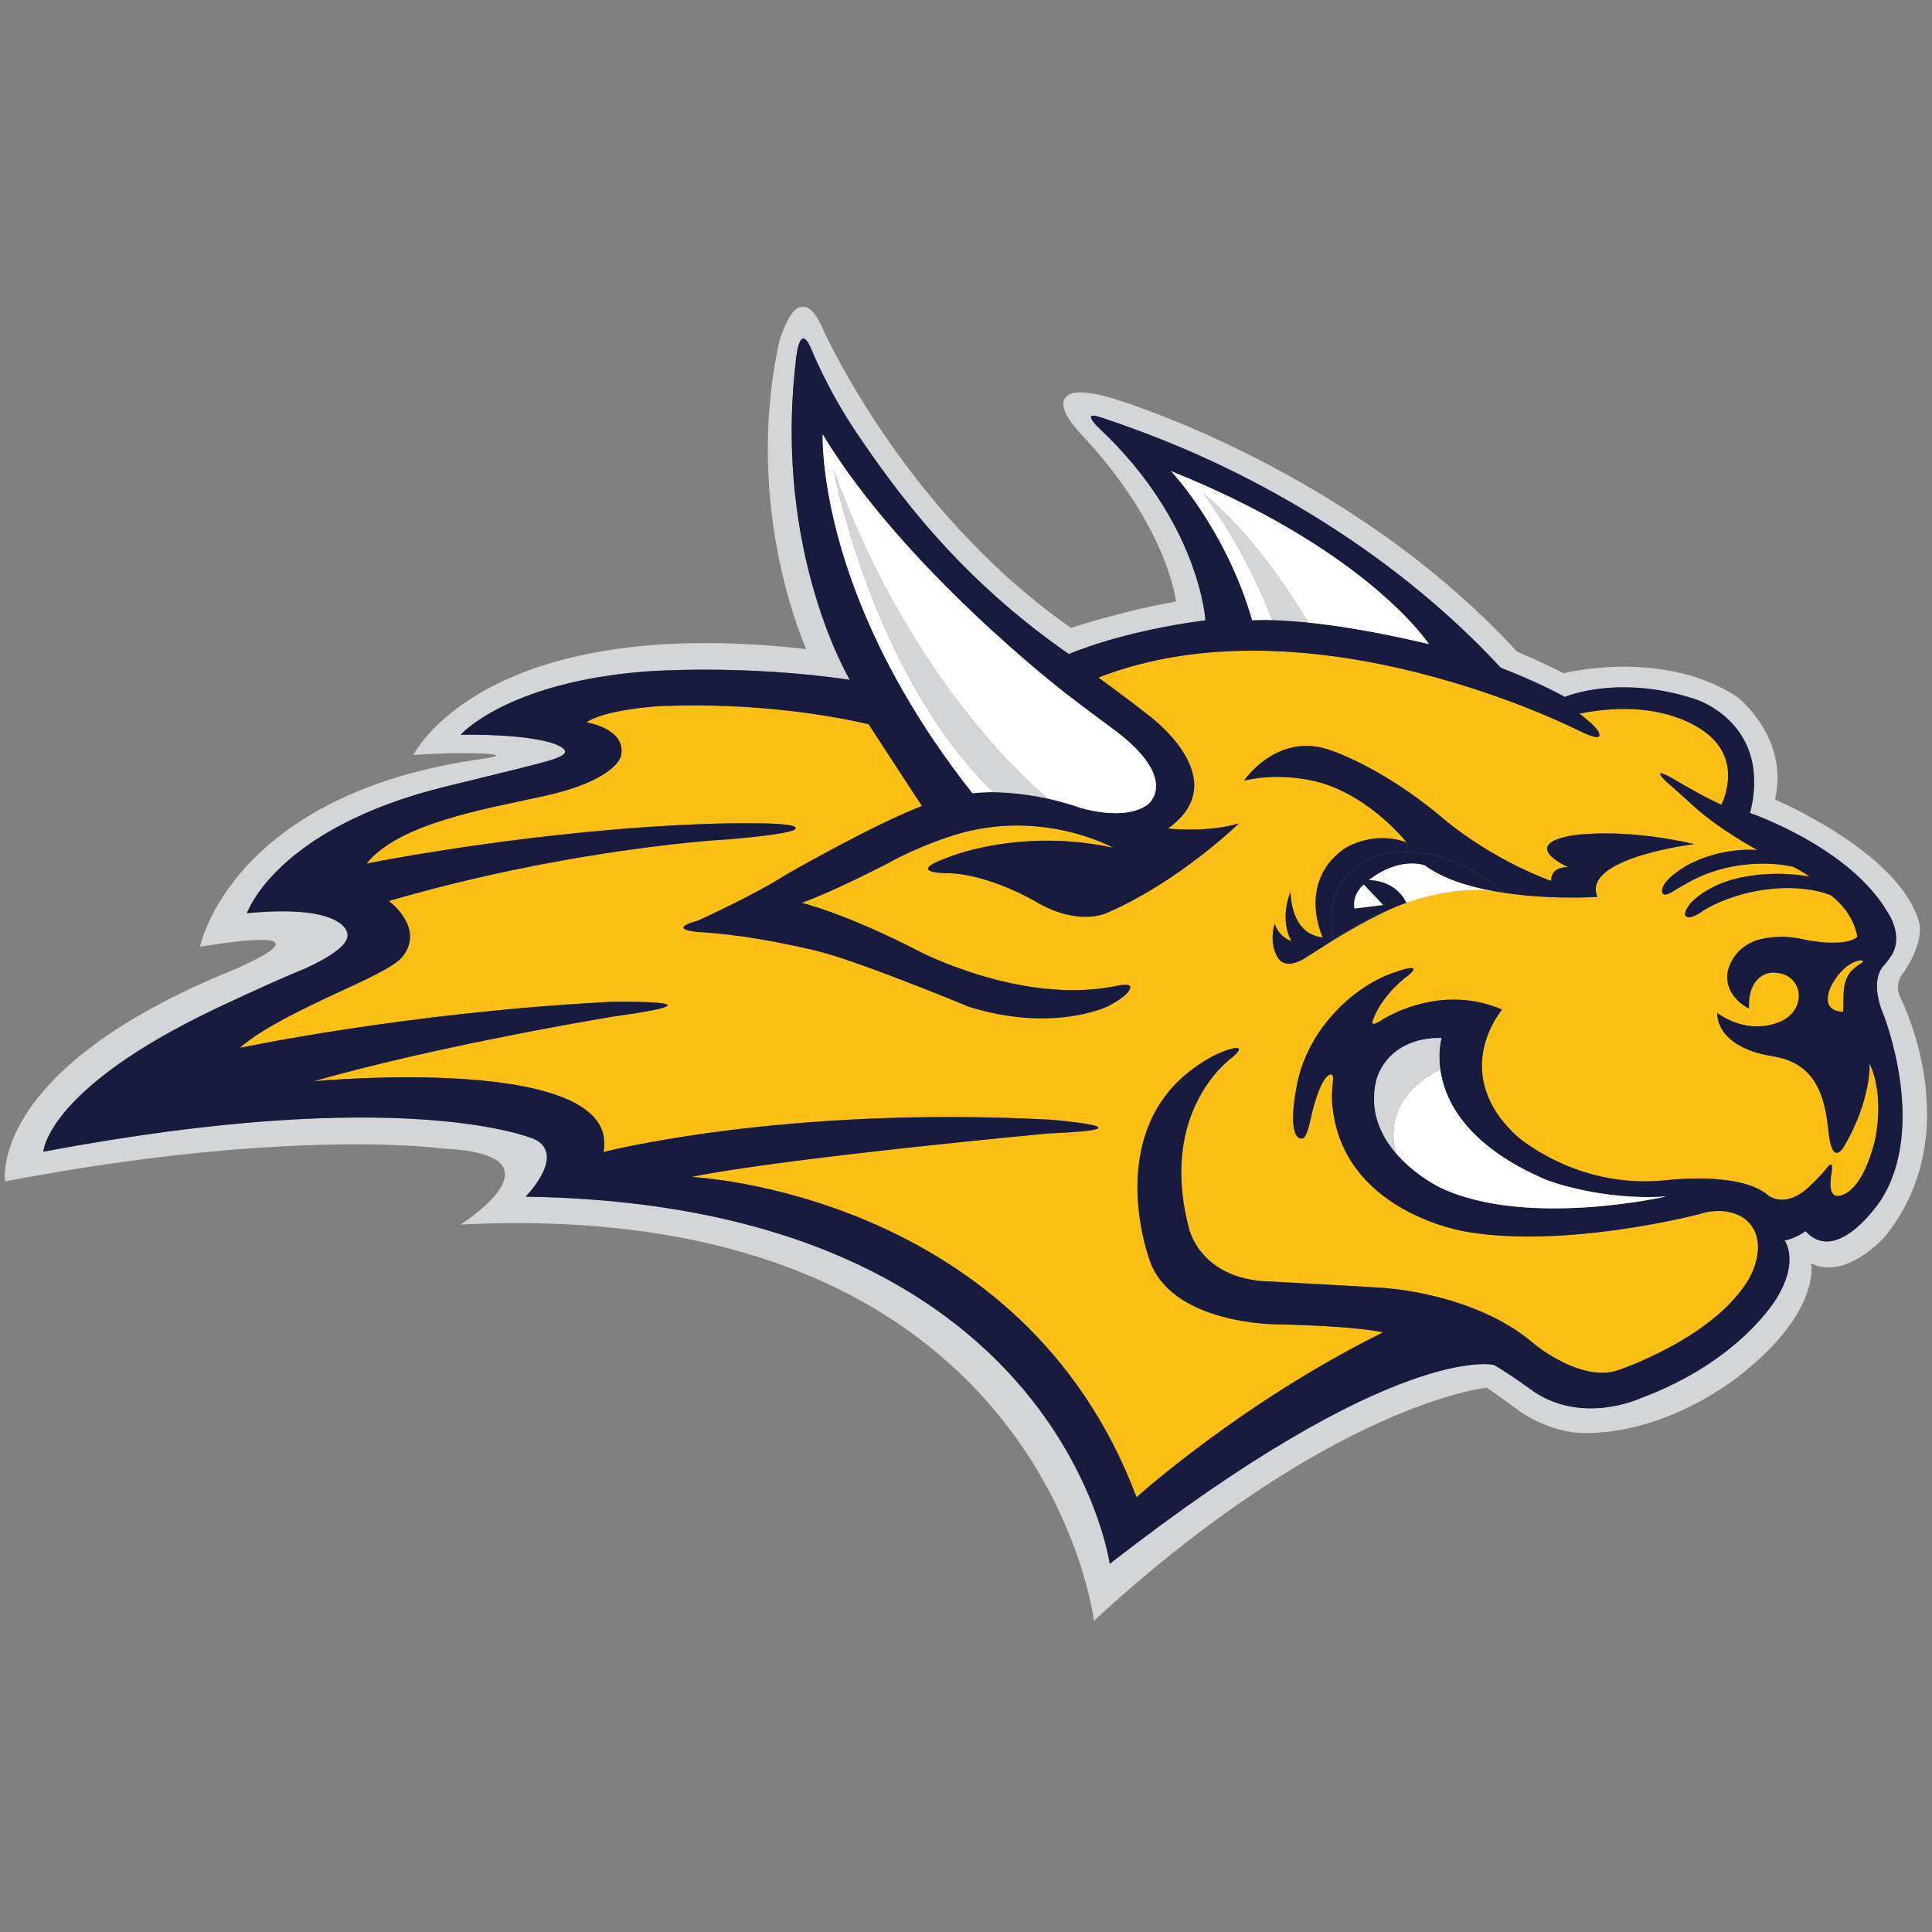 <?xml version="1.0" encoding="UTF-8"?>
<svg width="200px" height="200px" viewBox="0 0 200 200" version="1.1" xmlns="http://www.w3.org/2000/svg" xmlns:xlink="http://www.w3.org/1999/xlink">
    <rect x="0" y="0" width="200" height="200" fill="#808080" stroke="none"/>
    <!-- Generator: Sketch 51.3 (57544) - http://www.bohemiancoding.com/sketch -->
    <title>webster</title>
    <desc>Created with Sketch.</desc>
    <defs></defs>
    <g id="webster" stroke="none" stroke-width="1" fill="none" fill-rule="evenodd">
        <g id="webster_BGL" transform="translate(0, 8)">
            <g id="webster" transform="translate(-0.5, 23)">
                <g id="g10" transform="translate(100, 68.704) scale(-1, 1) rotate(-180) translate(-100, -68.704) translate(0, 0.256)" fill-rule="nonzero">
                    <g id="g12">
                        <path d="M196.346,69.304 C197.571,71.411 195.899,73.725 195.899,73.725 C191.957,80.486 181.664,83.989 181.664,83.989 C183.99,93.247 176.081,95.744 176.081,95.744 C168.089,98.414 162.501,96.008 162.501,96.008 C159.605,97.602 155.866,99.023 155.866,99.023 C143.744,112.099 129.204,119.246 121.33,122.423 C117.773,123.86 114.548,124.926 114.223,125.022 C112.394,125.57 114.303,123.804 114.303,123.804 C124.714,114.028 125.283,103.937 125.283,103.937 C116.417,102.785 111.149,100.445 111.149,100.445 C99.662,108.409 93.246,117.342 89.227,123.271 C86.235,127.687 84.63,131.676 84.472,132.047 C83.177,135.108 82.862,130.58 82.862,130.58 C80.596,110.896 88.476,97.775 88.476,97.775 C77.4,99.419 67.382,98.643 67.382,98.643 C52.979,97.536 48.183,92.09 48.183,92.09 C56.053,92.181 58.217,91.019 58.217,91.019 C59.67,90.334 59.157,89.867 56.256,89.11 C53.63,88.425 48.051,87.08 46.532,86.704 C29.02,82.375 26.063,73.614 26.063,73.614 C36.158,74.603 36.448,71.573 36.448,71.573 C37.002,69.761 31.113,67.482 31.113,67.482 C28.136,66.249 23.071,63.853 23.071,63.853 C5.29,55.452 4.99,48.925 4.99,48.925 C42.641,56.056 55.845,50.219 55.845,50.219 C59.172,48.58 54.905,44.27 54.905,44.27 C110.224,43.473 115.381,6.262 115.381,6.262 C144.999,29.367 155.15,26.855 155.15,26.855 C156.618,26.038 159.3,24.078 159.3,24.078 C164.411,20.672 170.253,23.378 170.253,23.378 C180.734,27.25 184.453,33.824 184.453,33.824 C186.785,37.651 185.246,39.742 185.246,39.742 C186.394,39.94 187.405,40.707 187.405,40.707 C190.738,37.042 195.218,43.935 195.218,43.935 C200.075,51.529 195.493,63.081 195.493,63.081 C193.877,66.949 195.584,68.269 195.584,68.269 C195.949,68.705 196.346,69.304 196.346,69.304 Z M199.217,72.472 C199.217,72.472 199.633,70.538 197.611,67.558 C197.611,67.558 196.514,66.447 197.205,64.924 C197.205,64.924 204.393,51.046 195.671,40.189 C195.671,40.189 191.622,35.535 187.989,37.372 C187.989,37.372 188.99,32.646 181.303,26.332 C181.303,26.332 173.977,19.85 164.645,19.799 C164.645,19.799 161.038,19.607 157.298,22.434 C157.298,22.434 155.429,23.824 154.408,24.5 C154.408,24.5 138.207,22.87 113.745,0.374 C113.745,0.374 108.512,44.407 48.188,41.387 C48.188,41.387 59.558,48.6 46.492,49.244 C46.492,49.244 30.656,51.498 1.028,45.859 C1.028,45.859 -0.791,57.011 23.34,67.198 C23.34,67.198 35.904,72.152 23.716,70.528 C23.716,70.528 22.599,70.365 21.207,70.157 C21.207,70.157 24.382,85.984 50.505,89.608 C50.505,89.608 53.894,90.039 49.926,90.166 C49.926,90.166 46.847,90.268 43.286,89.994 C43.286,89.994 50.505,104.754 83.964,100.957 C83.964,100.957 77.324,115.429 81.19,132.895 C81.19,132.895 82.267,136.422 83.476,136.367 C83.476,136.367 84.416,136.732 85.402,134.692 C85.402,134.692 93.734,115.439 111.373,103.155 C111.373,103.155 117.179,105.054 122.234,105.866 C122.234,105.866 121.528,113.327 112.704,122.9 C112.704,122.9 109.67,125.849 110.849,127.037 C110.849,127.037 111.413,128.337 116.265,126.722 C116.265,126.722 140.299,119.499 157.552,100.683 C157.552,100.683 160.073,99.633 162.369,98.46 C162.369,98.46 172.575,101.069 180.323,96.024 C180.323,96.024 185.744,91.836 184.25,85.38 C184.25,85.38 197.393,79.837 199.217,72.472 Z" id="path16" fill="#D3D5D7"></path>
                        <path d="M193.282,68.715 C193.282,68.715 193.552,68.65 193.054,68.355 C191.032,67.147 191.403,65.518 191.307,63.416 C188.014,63.477 190.494,67.878 192.556,68.599 C192.556,68.599 193.028,68.797 193.282,68.715" id="path18" fill="#FBBF16"></path>
                        <path d="M175.902,80.771 C168.12,82.562 163.09,81.639 163.09,81.639 C157.751,80.634 162.857,78.37 162.857,78.37 C160.901,78.446 161.083,76.959 161.083,76.959 C154.789,79.258 150.14,83.217 150.14,83.217 C143.399,88.988 137.877,90.608 137.877,90.608 C132.563,92.232 129.281,87.339 129.281,87.339 C133.431,88.339 137.343,87.09 137.343,87.09 C142.53,85.506 146.122,80.948 146.122,80.948 C142.378,82.283 139.502,80.187 139.502,80.187 C134.772,76.644 137.435,71.106 137.435,71.106 C133.995,71.467 134.096,75.878 134.096,75.878 C132.883,72.649 134.214,70.705 134.214,70.705 C132.72,71.289 132.461,72.558 132.461,72.558 C131.796,70.309 132.822,68.959 132.822,68.959 C133.675,67.69 135.534,68.934 135.534,68.934 L137.145,69.959 C141.153,72.543 143.876,73.812 145.187,74.355 C145.304,74.406 145.416,74.446 145.507,74.482 C148.368,75.537 151.802,76.314 155.19,75.893 C160.464,74.939 165.864,75.304 165.864,75.304 C164.152,79.349 175.902,80.771 175.902,80.771 Z M155.998,63.64 C149.429,66.487 143.531,62.553 143.531,62.553 C142.093,61.589 142.678,62.716 142.678,62.716 C143.749,65.396 146.193,67.101 146.193,67.101 C148.078,68.655 145.136,67.584 145.136,67.584 C140.899,66.289 135.915,61.812 134.762,55.868 C133.609,49.925 135.26,50.295 135.26,50.295 C135.768,50.194 136.139,52.163 136.139,52.163 C137.277,57.285 138.328,56.919 138.328,56.919 C138.603,56.848 138.471,56.127 138.471,56.127 C138.369,55.229 138.38,54.361 138.38,54.361 C139.015,42.6 152.345,40.636 152.345,40.636 C162.669,38.869 176.37,42.453 176.37,42.453 C179.556,43.488 181.283,41.849 181.283,41.849 C183.823,39.585 181.562,35.788 181.562,35.788 C177.95,29.596 167.947,26.291 167.947,26.291 C164.131,25.038 159.356,28.997 159.356,28.997 C153.174,34.387 143.495,34.844 143.495,34.844 C138.486,35.154 131.059,35.54 131.059,35.54 C124.52,36.139 123.555,41.093 123.555,41.093 C120.39,53.285 127.995,58.635 127.995,58.635 C129.85,60.203 127.741,59.518 127.741,59.518 C125.419,58.812 123.291,56.96 123.291,56.96 C115.015,50.072 119.424,37.961 119.424,37.961 C121.528,30.987 132.786,31.053 132.786,31.053 C141.032,30.88 143.683,30.23 143.683,30.23 C129.077,23.018 118.154,13.16 118.154,13.16 C106.267,44.808 72.056,46.316 72.056,46.316 C81.744,48.28 109.025,50.818 109.025,50.818 C120.522,51.305 109.305,52.239 109.305,52.239 C81.505,53.711 62.972,48.894 62.972,48.894 C64.958,59.234 32.973,56.224 32.973,56.224 C46.487,60.071 64.065,62.929 64.065,62.929 C76.704,64.675 63.79,64.442 63.79,64.442 C42.849,63.386 25.327,59.675 25.327,59.675 C27.852,61.97 33.745,64.594 37.256,66.228 C40.822,67.888 41.797,68.619 42.234,69.198 C44.46,72.167 40.756,74.883 40.756,74.883 C59.812,80.436 75.937,81.268 75.937,81.268 C82.049,81.771 82.694,82.233 82.694,82.233 C84.284,83.202 74.647,82.892 74.647,82.892 C56.22,82.354 38.449,78.756 38.449,78.756 C41.828,82.969 50.876,84.425 56.861,85.755 C64.405,87.43 64.786,89.912 64.786,89.912 C65.39,92.729 61.214,93.374 61.214,93.374 C63.262,94.78 68.977,95.064 68.977,95.064 C79.209,95.465 87.226,93.927 90.416,93.181 L95.939,84.715 C90.731,82.715 81.815,77.573 81.815,77.573 C78.518,75.456 72.762,72.857 72.762,72.857 C69.328,71.908 72.808,71.67 72.808,71.67 C76.776,71.462 81.17,70.629 84.808,69.781 C89.248,68.741 100.765,63.944 100.765,63.944 C109.523,61.193 115.192,63.98 115.192,63.98 C117.88,65.396 117.479,66.056 117.479,66.056 C117.352,66.406 115.747,66.03 115.747,66.03 C106.206,64.198 95.771,69.609 95.771,69.609 C87.917,73.664 83.487,74.69 83.487,74.69 C86.631,75.791 92.342,78.745 92.342,78.745 C95.801,80.674 99.296,81.71 99.296,81.71 C108.35,84.527 115.737,80.395 115.737,80.395 C106.221,82.461 98.895,79.492 98.895,79.492 C93.728,77.685 98.778,77.756 98.778,77.756 C102.939,77.608 107.537,74.923 107.537,74.923 C112.094,72.147 115.096,73.649 115.096,73.649 C122.676,76.959 128.757,82.923 128.757,82.923 C125.567,81.928 121.396,82.38 121.396,82.38 C128.594,87.496 119.293,94.186 119.293,94.186 C117.042,95.968 114.207,98.013 114.207,98.013 C136.241,106.592 163.786,92.592 163.786,92.592 C165.971,91.491 166.036,91.938 166.036,91.938 C166.413,92.542 163.995,94.278 163.995,94.278 C173.616,96.196 177.717,91.77 177.717,91.77 C180.79,88.816 178.692,84.842 178.692,84.842 C176.223,85.994 173.616,87.593 173.616,87.593 C171.082,88.983 173.119,87.121 173.119,87.121 C174.44,85.984 175.806,84.72 175.806,84.72 C178.535,82.233 182.426,80.162 182.426,80.162 C178.27,80.441 175.095,78.547 175.095,78.547 C171.895,76.603 172.626,75.659 172.626,75.659 C172.834,75.329 173.642,75.842 173.642,75.842 C174.632,76.492 175.893,77.131 175.893,77.131 C181.161,79.725 186.155,78.415 186.155,78.415 C187.237,77.852 187.816,77.41 187.816,77.41 C184.311,78.025 181.577,77.461 181.577,77.461 C177.483,76.903 175.562,74.71 175.562,74.71 C174.511,73.436 175.095,73.253 175.095,73.253 C175.628,72.974 176.802,73.867 176.802,73.867 C178.803,75.142 181.415,75.72 181.415,75.72 C186.755,76.979 190.031,75.471 190.031,75.471 C192.546,73.538 192.77,71.162 192.77,71.162 C191.418,70.01 187.298,70.878 187.298,70.878 C184.514,71.583 182.335,70.807 182.335,70.807 C179.622,69.878 179.322,67.396 179.322,67.396 C179.037,64.914 181.557,63.746 181.557,63.746 C181.42,67.401 183.904,67.467 183.904,67.467 C186.47,67.523 186.694,65.426 186.694,65.426 C186.917,63.371 185.053,62.513 185.053,62.513 C181.415,60.772 178.255,63.3 178.255,63.3 C178.372,59.655 183.513,58.899 183.513,58.899 C184.524,58.736 185.078,58.569 185.078,58.569 C188.476,57.569 189.427,54.65 189.787,51.006 C190.148,47.361 191.327,49.361 191.327,49.361 C194.268,54.295 194.035,58.066 194.035,58.066 C195.711,54.473 194.548,49.93 194.548,49.93 C193.008,43.981 190.635,44.356 190.635,44.356 C189.63,44.443 190.097,46.727 190.097,46.727 C190.372,48.275 189.655,47.29 189.655,47.29 C188.873,46.295 187.613,45.143 187.613,45.143 C184.956,42.839 183.289,44.61 183.289,44.61 C180.176,46.925 172.713,45.95 172.713,45.95 C163.593,45.087 157.497,50.569 157.497,50.569 C150.414,57.143 155.998,63.64 155.998,63.64 Z" id="path20" fill="#FBBF16"></path>
                        <path d="M119.354,84.897 C119.354,84.897 122.702,87.486 115.828,92.608 C114.654,93.481 112.942,94.734 110.758,96.42 C110.758,96.42 94.059,109.272 85.666,123.179 C85.666,123.179 85.605,121.794 85.915,119.327 C86.662,113.256 89.629,100.633 101.176,86.029 C101.176,86.029 102.151,86.187 103.833,86.136 C103.874,86.136 103.92,86.131 103.96,86.131 C104.804,86.08 106.328,85.963 107.842,85.709 C109.178,85.471 110.666,85.1 112.271,84.552 C112.271,84.552 116.9,83.04 119.354,84.897 Z M148.423,101.475 C148.423,101.475 142.871,110.008 125.384,117.83 C124.216,118.352 123.001,118.87 121.726,119.383 C121.726,119.383 127.411,113.363 130.129,103.937 C130.129,103.937 130.891,104.008 132.476,103.957 C133.528,103.896 134.31,103.84 134.858,103.805 C134.874,103.8 134.889,103.8 134.905,103.8 C135.23,103.769 135.479,103.749 135.646,103.734 C135.86,103.714 135.956,103.703 135.956,103.703 C138.908,103.394 143.028,102.759 148.423,101.475 Z M172.992,44.296 C166.118,43.834 160.591,46.006 160.591,46.006 C152.193,49.569 150.029,54.325 149.597,57.447 C149.328,59.391 149.729,60.701 149.729,60.701 C143.871,60.751 142.962,56.254 142.962,56.254 C142.241,53.143 143.419,50.64 144.978,48.808 C146.991,46.438 149.648,45.184 149.648,45.184 C158.584,40.991 172.992,44.296 172.992,44.296 Z M193.054,68.355 C193.552,68.65 193.282,68.715 193.282,68.715 C193.028,68.797 192.556,68.599 192.556,68.599 C190.494,67.878 188.014,63.477 191.307,63.416 C191.403,65.518 191.032,67.147 193.054,68.355 Z M195.899,73.725 C195.899,73.725 197.571,71.411 196.346,69.304 C196.346,69.304 195.949,68.705 195.584,68.269 C195.584,68.269 193.877,66.949 195.493,63.081 C195.493,63.081 200.075,51.529 195.218,43.935 C195.218,43.935 190.738,37.042 187.405,40.707 C187.405,40.707 186.394,39.94 185.246,39.742 C185.246,39.742 186.785,37.651 184.453,33.824 C184.453,33.824 180.734,27.25 170.253,23.378 C170.253,23.378 164.411,20.672 159.3,24.078 C159.3,24.078 156.618,26.038 155.15,26.855 C155.15,26.855 144.999,29.367 115.381,6.262 C115.381,6.262 110.224,43.473 54.905,44.27 C54.905,44.27 59.172,48.58 55.845,50.219 C55.845,50.219 42.641,56.056 4.99,48.925 C4.99,48.925 5.29,55.452 23.071,63.853 C23.071,63.853 28.136,66.249 31.113,67.482 C31.113,67.482 37.002,69.761 36.448,71.573 C36.448,71.573 36.158,74.603 26.063,73.614 C26.063,73.614 29.02,82.375 46.532,86.704 C48.051,87.08 53.63,88.425 56.256,89.11 C59.157,89.867 59.67,90.334 58.217,91.019 C58.217,91.019 56.053,92.181 48.183,92.09 C48.183,92.09 52.979,97.536 67.382,98.643 C67.382,98.643 77.4,99.419 88.476,97.775 C88.476,97.775 80.596,110.896 82.862,130.58 C82.862,130.58 83.177,135.108 84.472,132.047 C84.63,131.676 86.235,127.687 89.227,123.271 C93.246,117.342 99.662,108.409 111.149,100.445 C111.149,100.445 116.417,102.785 125.283,103.937 C125.283,103.937 124.714,114.028 114.303,123.804 C114.303,123.804 112.394,125.57 114.223,125.022 C114.548,124.926 117.773,123.86 121.33,122.423 C129.204,119.246 143.744,112.099 155.866,99.023 C155.866,99.023 159.605,97.602 162.501,96.008 C162.501,96.008 168.089,98.414 176.081,95.744 C176.081,95.744 183.99,93.247 181.664,83.989 C181.664,83.989 191.957,80.486 195.899,73.725 Z M74.647,82.892 C74.647,82.892 84.284,83.202 82.694,82.233 C82.694,82.233 82.049,81.771 75.937,81.268 C75.937,81.268 59.812,80.436 40.756,74.883 C40.756,74.883 44.46,72.167 42.234,69.198 C41.797,68.619 40.822,67.888 37.256,66.228 C33.745,64.594 27.852,61.97 25.327,59.675 C25.327,59.675 42.849,63.386 63.79,64.442 C63.79,64.442 76.704,64.675 64.065,62.929 C64.065,62.929 46.487,60.071 32.973,56.224 C32.973,56.224 64.958,59.234 62.972,48.894 C62.972,48.894 81.505,53.711 109.305,52.239 C109.305,52.239 120.522,51.305 109.025,50.818 C109.025,50.818 81.744,48.28 72.056,46.316 C72.056,46.316 106.267,44.808 118.154,13.16 C118.154,13.16 129.077,23.018 143.683,30.23 C143.683,30.23 141.032,30.88 132.786,31.053 C132.786,31.053 121.528,30.987 119.424,37.961 C119.424,37.961 115.015,50.072 123.291,56.96 C123.291,56.96 125.419,58.812 127.741,59.518 C127.741,59.518 129.85,60.203 127.995,58.635 C127.995,58.635 120.39,53.285 123.555,41.093 C123.555,41.093 124.52,36.139 131.059,35.54 C131.059,35.54 138.486,35.154 143.495,34.844 C143.495,34.844 153.174,34.387 159.356,28.997 C159.356,28.997 164.131,25.038 167.947,26.291 C167.947,26.291 177.95,29.596 181.562,35.788 C181.562,35.788 183.823,39.585 181.283,41.849 C181.283,41.849 179.556,43.488 176.37,42.453 C176.37,42.453 162.669,38.869 152.345,40.636 C152.345,40.636 139.015,42.6 138.38,54.361 C138.38,54.361 138.369,55.229 138.471,56.127 C138.471,56.127 138.603,56.848 138.328,56.919 C138.328,56.919 137.277,57.285 136.139,52.163 C136.139,52.163 135.768,50.194 135.26,50.295 C135.26,50.295 133.609,49.925 134.762,55.868 C135.915,61.812 140.899,66.289 145.136,67.584 C145.136,67.584 148.078,68.655 146.193,67.101 C146.193,67.101 143.749,65.396 142.678,62.716 C142.678,62.716 142.093,61.589 143.531,62.553 C143.531,62.553 149.429,66.487 155.998,63.64 C155.998,63.64 150.414,57.143 157.497,50.569 C157.497,50.569 163.593,45.087 172.713,45.95 C172.713,45.95 180.176,46.925 183.289,44.61 C183.289,44.61 184.956,42.839 187.613,45.143 C187.613,45.143 188.873,46.295 189.655,47.29 C189.655,47.29 190.372,48.275 190.097,46.727 C190.097,46.727 189.63,44.443 190.635,44.356 C190.635,44.356 193.008,43.981 194.548,49.93 C194.548,49.93 195.711,54.473 194.035,58.066 C194.035,58.066 194.268,54.295 191.327,49.361 C191.327,49.361 190.148,47.361 189.787,51.006 C189.427,54.65 188.476,57.569 185.078,58.569 C185.078,58.569 184.524,58.736 183.513,58.899 C183.513,58.899 178.372,59.655 178.255,63.3 C178.255,63.3 181.415,60.772 185.053,62.513 C185.053,62.513 186.917,63.371 186.694,65.426 C186.694,65.426 186.47,67.523 183.904,67.467 C183.904,67.467 181.42,67.401 181.557,63.746 C181.557,63.746 179.037,64.914 179.322,67.396 C179.322,67.396 179.622,69.878 182.335,70.807 C182.335,70.807 184.514,71.583 187.298,70.878 C187.298,70.878 191.418,70.01 192.77,71.162 C192.77,71.162 192.546,73.538 190.031,75.471 C190.031,75.471 186.755,76.979 181.415,75.72 C181.415,75.72 178.803,75.142 176.802,73.867 C176.802,73.867 175.628,72.974 175.095,73.253 C175.095,73.253 174.511,73.436 175.562,74.71 C175.562,74.71 177.483,76.903 181.577,77.461 C181.577,77.461 184.311,78.025 187.816,77.41 C187.816,77.41 187.237,77.852 186.155,78.415 C186.155,78.415 181.161,79.725 175.893,77.131 C175.893,77.131 174.632,76.492 173.642,75.842 C173.642,75.842 172.834,75.329 172.626,75.659 C172.626,75.659 171.895,76.603 175.095,78.547 C175.095,78.547 178.27,80.441 182.426,80.162 C182.426,80.162 178.535,82.233 175.806,84.72 C175.806,84.72 174.44,85.984 173.119,87.121 C173.119,87.121 171.082,88.983 173.616,87.593 C173.616,87.593 176.223,85.994 178.692,84.842 C178.692,84.842 180.79,88.816 177.717,91.77 C177.717,91.77 173.616,96.196 163.995,94.278 C163.995,94.278 166.413,92.542 166.036,91.938 C166.036,91.938 165.971,91.491 163.786,92.592 C163.786,92.592 136.241,106.592 114.207,98.013 C114.207,98.013 117.042,95.968 119.293,94.186 C119.293,94.186 128.594,87.496 121.396,82.38 C121.396,82.38 125.567,81.928 128.757,82.923 C128.757,82.923 122.676,76.959 115.096,73.649 C115.096,73.649 112.094,72.147 107.537,74.923 C107.537,74.923 102.939,77.608 98.778,77.756 C98.778,77.756 93.728,77.685 98.895,79.492 C98.895,79.492 106.221,82.461 115.737,80.395 C115.737,80.395 108.35,84.527 99.296,81.71 C99.296,81.71 95.801,80.674 92.342,78.745 C92.342,78.745 86.631,75.791 83.487,74.69 C83.487,74.69 87.917,73.664 95.771,69.609 C95.771,69.609 106.206,64.198 115.747,66.03 C115.747,66.03 117.352,66.406 117.479,66.056 C117.479,66.056 117.88,65.396 115.192,63.98 C115.192,63.98 109.523,61.193 100.765,63.944 C100.765,63.944 89.248,68.741 84.808,69.781 C81.17,70.629 76.776,71.462 72.808,71.67 C72.808,71.67 69.328,71.908 72.762,72.857 C72.762,72.857 78.518,75.456 81.815,77.573 C81.815,77.573 90.731,82.715 95.939,84.715 L90.416,93.181 C87.226,93.927 79.209,95.465 68.977,95.064 C68.977,95.064 63.262,94.78 61.214,93.374 C61.214,93.374 65.39,92.729 64.786,89.912 C64.786,89.912 64.405,87.43 56.861,85.755 C50.876,84.425 41.828,82.969 38.449,78.756 C38.449,78.756 56.22,82.354 74.647,82.892 Z" id="path22" fill="#181B3E"></path>
                        <path d="M160.591,46.006 C160.591,46.006 166.118,43.834 172.992,44.296 C172.992,44.296 158.584,40.991 149.648,45.184 C149.648,45.184 146.991,46.438 144.978,48.808 C143.76,53.899 147.672,56.498 149.597,57.447 C150.029,54.325 152.193,49.569 160.591,46.006" id="path24" fill="#FFFFFF"></path>
                        <path d="M163.09,81.639 C163.09,81.639 168.12,82.562 175.902,80.771 C175.902,80.771 164.152,79.349 165.864,75.304 C165.864,75.304 160.464,74.939 155.19,75.893 C155.511,75.857 155.831,75.806 156.151,75.746 C156.151,75.746 151.888,79.893 146.102,79.969 L146.122,80.948 C146.122,80.948 142.53,85.506 137.343,87.09 C137.343,87.09 133.431,88.339 129.281,87.339 C129.281,87.339 132.563,92.232 137.877,90.608 C137.877,90.608 143.399,88.988 150.14,83.217 C150.14,83.217 154.789,79.258 161.083,76.959 C161.083,76.959 160.901,78.446 162.857,78.37 C162.857,78.37 157.751,80.634 163.09,81.639" id="path26" fill="#181B3E"></path>
                        <path d="M155.19,75.893 C151.802,76.314 148.368,75.537 145.507,74.482 C145.893,74.634 146.086,74.695 146.086,74.695 C144.872,77.167 142.164,77.03 142.164,77.03 C145.451,79.583 147.992,78.583 147.992,78.583 C149.876,77.197 152.518,76.375 155.19,75.893" id="path28" fill="#FFFFFF"></path>
                        <path d="M149.729,60.701 C149.729,60.701 149.328,59.391 149.597,57.447 C147.672,56.498 143.76,53.899 144.978,48.808 C143.419,50.64 142.241,53.143 142.962,56.254 C142.962,56.254 143.871,60.751 149.729,60.701" id="path30" fill="#D3D5D7"></path>
                        <path d="M145.187,74.355 C141.286,72.862 138.521,70.893 138.521,70.893 C137.038,78.603 144.075,79.832 144.075,79.832 C144.765,79.938 145.446,79.984 146.102,79.969 C151.888,79.893 156.151,75.746 156.151,75.746 C155.831,75.806 155.511,75.857 155.19,75.893 C152.518,76.375 149.876,77.197 147.992,78.583 C147.992,78.583 145.451,79.583 142.164,77.03 C142.164,77.03 144.872,77.167 146.086,74.695 C146.086,74.695 145.893,74.634 145.507,74.482 C145.416,74.446 145.304,74.406 145.187,74.355 Z M140.717,74.101 L143.668,74.472 L141.687,76.573 C141.687,76.573 140.457,75.685 140.717,74.101 Z" id="path32" fill="#181B3E"></path>
                        <path d="M141.687,76.573 L143.668,74.472 L140.717,74.101 C140.457,75.685 141.687,76.573 141.687,76.573" id="path34" fill="#FFFFFF"></path>
                        <path d="M138.521,70.893 C138.521,70.893 141.286,72.862 145.187,74.355 C143.876,73.812 141.153,72.543 137.145,69.959 L135.534,68.934 C135.534,68.934 133.675,67.69 132.822,68.959 C132.822,68.959 131.796,70.309 132.461,72.558 C132.461,72.558 132.72,71.289 134.214,70.705 C134.214,70.705 132.883,72.649 134.096,75.878 C134.096,75.878 133.995,71.467 137.435,71.106 C137.435,71.106 134.772,76.644 139.502,80.187 C139.502,80.187 142.378,82.283 146.122,80.948 L146.102,79.969 C145.446,79.984 144.765,79.938 144.075,79.832 C144.075,79.832 137.038,78.603 138.521,70.893" id="path36" fill="#181B3E"></path>
                        <path d="M135.956,103.703 C135.956,103.703 135.86,103.714 135.646,103.734 C135.392,103.759 135.143,103.785 134.905,103.8 C134.889,103.8 134.874,103.8 134.858,103.805 C133.924,103.886 133.132,103.932 132.476,103.957 C132.431,103.962 132.379,103.962 132.334,103.967 L132.182,103.978 C129.591,110.952 125.328,116.713 125.069,117.068 C130.129,113.033 134.483,106.165 135.956,103.703" id="path38" fill="#D3D5D7"></path>
                        <path d="M135.646,103.734 C135.479,103.778 135.23,103.837 134.905,103.925 C135.143,103.881 135.392,103.808 135.646,103.734" id="path40" fill="#D3D5D7"></path>
                        <path d="M134.858,103.805 C134.31,103.908 133.528,104.07 132.476,104.247 C133.132,104.173 133.924,104.041 134.858,103.805" id="path42" fill="#D3D5D7"></path>
                        <path d="M125.384,117.83 C142.871,110.008 148.423,101.475 148.423,101.475 C143.028,102.759 138.908,103.394 135.956,103.703 C134.483,106.165 130.129,113.033 125.069,117.068 C125.064,117.073 125.058,117.078 125.054,117.083 L125.384,117.83" id="path44" fill="#FFFFFF"></path>
                        <path d="M132.182,103.978 L132.334,103.967 C132.379,103.962 132.431,103.962 132.476,103.957 C130.891,104.008 130.129,103.937 130.129,103.937 C127.411,113.363 121.726,119.383 121.726,119.383 C123.001,118.87 124.216,118.352 125.384,117.83 L125.054,117.083 C125.058,117.078 125.064,117.073 125.069,117.068 C125.328,116.713 129.591,110.952 132.182,103.978" id="path46" fill="#FFFFFF"></path>
                        <path d="M107.842,85.709 C106.328,86.042 104.804,86.195 103.96,86.262 C105.011,86.222 106.328,86.069 107.842,85.709" id="path48" fill="#D3D5D7"></path>
                        <path d="M101.176,86.029 C89.629,100.633 86.662,113.256 85.915,119.327 L86.824,119.439 C87.063,118.2 91.066,98.171 103.305,86.161 C103.305,86.161 103.498,86.156 103.833,86.136 C102.151,86.187 101.176,86.029 101.176,86.029" id="path50" fill="#FFFFFF"></path>
                        <path d="M108.975,85.496 C108.604,85.578 108.223,85.649 107.842,85.709 C106.328,85.984 105.011,86.1 103.96,86.131 C103.92,86.131 103.874,86.136 103.833,86.136 C103.498,86.156 103.305,86.161 103.305,86.161 C91.066,98.171 87.063,118.2 86.824,119.439 C86.819,119.459 86.819,119.474 86.819,119.484 C95.095,96.47 108.975,85.496 108.975,85.496" id="path52" fill="#D3D5D7"></path>
                        <path d="M85.915,119.327 C85.605,121.794 85.666,123.179 85.666,123.179 C94.059,109.272 110.758,96.42 110.758,96.42 C112.942,94.734 114.654,93.481 115.828,92.608 C122.702,87.486 119.354,84.897 119.354,84.897 C116.9,83.04 112.271,84.552 112.271,84.552 C110.666,85.1 109.178,85.471 107.842,85.709 C108.223,85.649 108.604,85.578 108.975,85.496 C108.975,85.496 95.095,96.47 86.819,119.484 C86.819,119.474 86.819,119.459 86.824,119.439 L85.915,119.327" id="path54" fill="#FFFFFF"></path>
                    </g>
                </g>
            </g>
        </g>
    </g>
</svg>